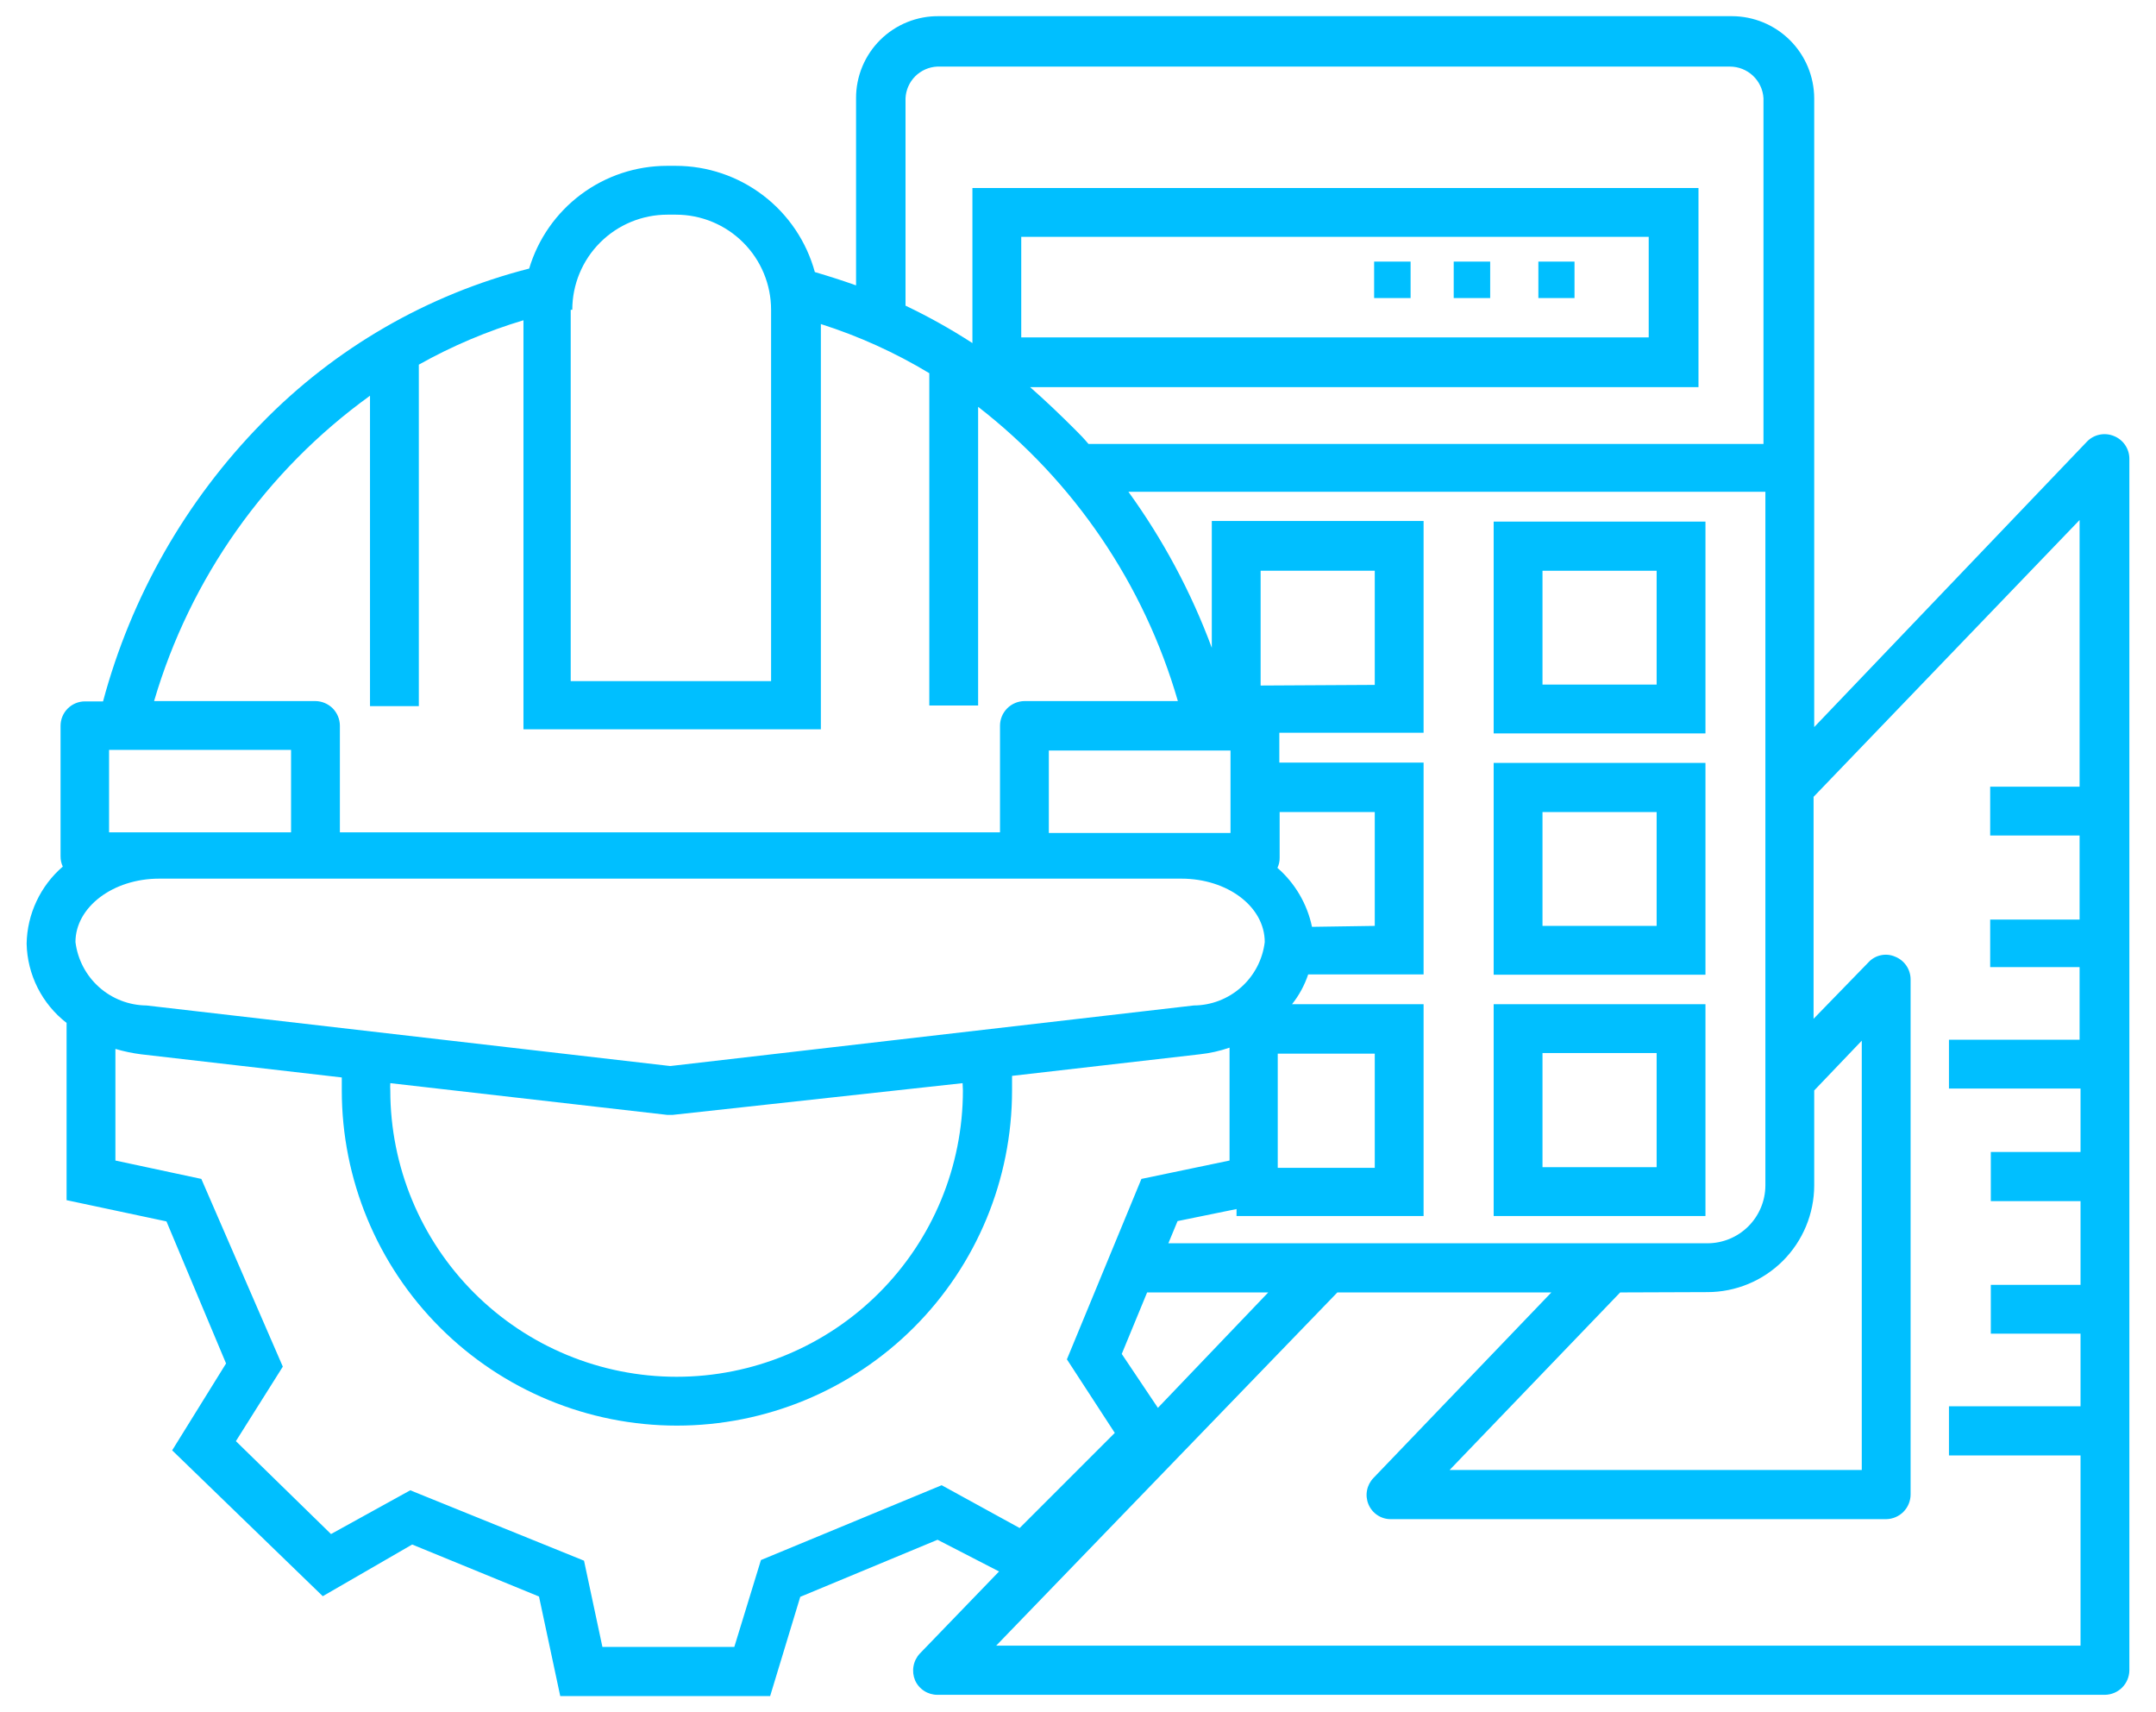 <svg width="68" height="54" viewBox="0 0 68 54" fill="none" xmlns="http://www.w3.org/2000/svg">
<path d="M66.67 13.75C66.526 13.691 66.369 13.677 66.217 13.709C66.065 13.741 65.927 13.818 65.82 13.93L57.22 22.93V3.1C57.217 2.412 56.942 1.753 56.455 1.268C55.968 0.783 55.308 0.51 54.62 0.51H29.62C29.277 0.505 28.936 0.568 28.618 0.696C28.3 0.824 28.01 1.014 27.766 1.255C27.522 1.496 27.329 1.784 27.197 2.1C27.066 2.417 26.998 2.757 27 3.1V9C26.58 8.85 26.14 8.71 25.7 8.58C25.437 7.618 24.864 6.768 24.071 6.163C23.278 5.558 22.308 5.23 21.31 5.23H21.04C20.063 5.23 19.111 5.545 18.328 6.129C17.544 6.713 16.97 7.534 16.69 8.47C13.481 9.289 10.561 10.978 8.25 13.35C5.857 15.795 4.135 18.816 3.25 22.12H2.68C2.476 22.12 2.28 22.201 2.135 22.346C1.991 22.49 1.91 22.686 1.91 22.89V27C1.908 27.114 1.932 27.227 1.98 27.33C1.63 27.632 1.347 28.005 1.151 28.424C0.954 28.842 0.848 29.298 0.84 29.76C0.85 30.244 0.969 30.72 1.187 31.153C1.405 31.585 1.717 31.964 2.1 32.26V37.85L5.25 38.52L7.13 43L5.43 45.74L10.18 50.34L13 48.71L17 50.35L17.67 53.49H24.29L25.24 50.36L29.57 48.56L31.51 49.56L29.01 52.15C28.907 52.261 28.838 52.399 28.812 52.548C28.785 52.697 28.802 52.85 28.86 52.99C28.92 53.128 29.02 53.245 29.146 53.326C29.272 53.408 29.419 53.451 29.57 53.45H66.39C66.593 53.447 66.788 53.365 66.931 53.222C67.075 53.078 67.157 52.883 67.16 52.68V14.47C67.16 14.315 67.114 14.163 67.026 14.034C66.939 13.906 66.815 13.807 66.67 13.75ZM53.85 40.75C54.742 40.75 55.598 40.396 56.229 39.767C56.861 39.137 57.217 38.282 57.22 37.39V34.39L58.72 32.82V46.36H45.72L51.1 40.76L53.85 40.75ZM55.68 37.39C55.677 37.874 55.483 38.337 55.14 38.678C54.797 39.019 54.334 39.21 53.85 39.21H36.85L37.14 38.51L39 38.13V38.35H44.9V31.67H40.75C40.974 31.389 41.146 31.071 41.26 30.73H44.9V24.05H40.35V23.11H44.9V16.43H38.22V20.43C37.571 18.678 36.686 17.023 35.59 15.51H55.68V37.39ZM30.37 34.39C30.37 36.785 29.419 39.082 27.725 40.775C26.032 42.469 23.735 43.42 21.34 43.42C18.945 43.42 16.648 42.469 14.955 40.775C13.261 39.082 12.31 36.785 12.31 34.39C12.305 34.313 12.305 34.237 12.31 34.16L21.04 35.16H21.22L30.36 34.16L30.37 34.39ZM21.14 33.62L4.62 31.71C4.068 31.705 3.536 31.499 3.124 31.131C2.712 30.763 2.448 30.258 2.38 29.71C2.38 28.61 3.56 27.71 5.02 27.71H37.26C38.71 27.71 39.89 28.59 39.89 29.71C39.824 30.259 39.56 30.765 39.148 31.133C38.735 31.502 38.203 31.707 37.65 31.71L21.14 33.62ZM39.76 21.62V18H43.36V21.6L39.76 21.62ZM41.38 29.23C41.229 28.508 40.846 27.855 40.29 27.37C40.338 27.27 40.362 27.161 40.36 27.05V25.61H43.36V29.2L41.38 29.23ZM40.3 33.23H43.36V36.83H40.3V33.23ZM38.81 23.67V26.27H33.08V23.67H38.81ZM28.56 3.1C28.572 2.839 28.681 2.591 28.866 2.406C29.051 2.222 29.299 2.112 29.56 2.1H54.56C54.831 2.1 55.092 2.203 55.289 2.389C55.486 2.575 55.605 2.829 55.62 3.1V14H34.33C34.201 13.846 34.064 13.7 33.92 13.56C33.45 13.09 32.98 12.64 32.49 12.21H53.57V5.93H30.67V10.82C29.993 10.381 29.288 9.986 28.56 9.64V3.1ZM32.21 10.64V7.47H52V10.64H32.21ZM18.05 9.77C18.05 8.974 18.366 8.211 18.928 7.649C19.491 7.086 20.254 6.77 21.05 6.77H21.32C22.116 6.77 22.879 7.086 23.441 7.649C24.004 8.211 24.32 8.974 24.32 9.77V21.48H18V9.77H18.05ZM11.67 12.48V22.27H13.21V11.5C14.255 10.913 15.362 10.444 16.51 10.1V23H25.89V10.22C27.087 10.601 28.235 11.121 29.31 11.77V22.25H30.85V12.83C33.879 15.179 36.085 18.428 37.15 22.11H32.31C32.106 22.113 31.912 22.195 31.768 22.338C31.624 22.482 31.542 22.677 31.54 22.88V26.25H10.72V22.88C10.717 22.677 10.635 22.482 10.492 22.338C10.348 22.195 10.153 22.113 9.95 22.11H4.86C5.998 18.233 8.394 14.845 11.67 12.48ZM3.44 26.25V23.65H9.18V26.25H3.44ZM24 49.2L23.16 51.94H19L18.42 49.22L12.94 47L10.44 48.38L7.44 45.45L8.92 43.1L6.35 37.18L3.64 36.6V33.08C3.905 33.158 4.176 33.215 4.45 33.25L10.78 33.98C10.78 34.12 10.78 34.25 10.78 34.39C10.78 37.193 11.893 39.882 13.876 41.864C15.858 43.846 18.547 44.96 21.35 44.96C24.153 44.96 26.842 43.846 28.824 41.864C30.806 39.882 31.92 37.193 31.92 34.39C31.92 34.24 31.92 34.08 31.92 33.93L37.84 33.25C38.16 33.216 38.475 33.145 38.78 33.04V36.6L36 37.18L33.65 42.87L35.16 45.19L32.16 48.19L29.7 46.84L24 49.2ZM35.38 42.7L36.18 40.76H40L36.52 44.4L35.38 42.7ZM31.38 51.94L42.18 40.76H48.93L43.32 46.61C43.215 46.718 43.144 46.854 43.116 47.001C43.087 47.149 43.103 47.301 43.16 47.44C43.218 47.58 43.316 47.7 43.443 47.784C43.569 47.868 43.718 47.912 43.87 47.91H59.49C59.695 47.907 59.891 47.824 60.035 47.678C60.179 47.532 60.26 47.335 60.26 47.13V30.89C60.26 30.735 60.214 30.583 60.126 30.454C60.039 30.326 59.915 30.227 59.77 30.17C59.629 30.109 59.472 30.093 59.321 30.126C59.17 30.158 59.034 30.236 58.93 30.35L57.2 32.13V25.13L65.59 16.4V24.81H62.77V26.35H65.59V29H62.77V30.5H65.59V32.79H61.47V34.33H65.62V36.33H62.79V37.88H65.62V40.52H62.79V42.06H65.62V44.35H61.47V45.9H65.62V51.9H31.42L31.38 51.94Z" fill="#00BFFF"/>
<path d="M43.34 8.25H44.49V9.4H43.34V8.25Z" fill="#00BFFF"/>
<path d="M48.52 8.25H49.66V9.4H48.52V8.25Z" fill="#00BFFF"/>
<path d="M45.85 8.25H47V9.4H45.85V8.25Z" fill="#00BFFF"/>
<path d="M53.79 16.45H47.11V23.13H53.79V16.45ZM52.25 21.59H48.65V18H52.25V21.59Z" fill="#00BFFF"/>
<path d="M53.79 24.06H47.11V30.74H53.79V24.06ZM52.25 29.2H48.65V25.61H52.25V29.2Z" fill="#00BFFF"/>
<path d="M53.79 31.67H47.11V38.35H53.79V31.67ZM52.25 36.81H48.65V33.21H52.25V36.81Z" fill="#00BFFF"/>
</svg>
